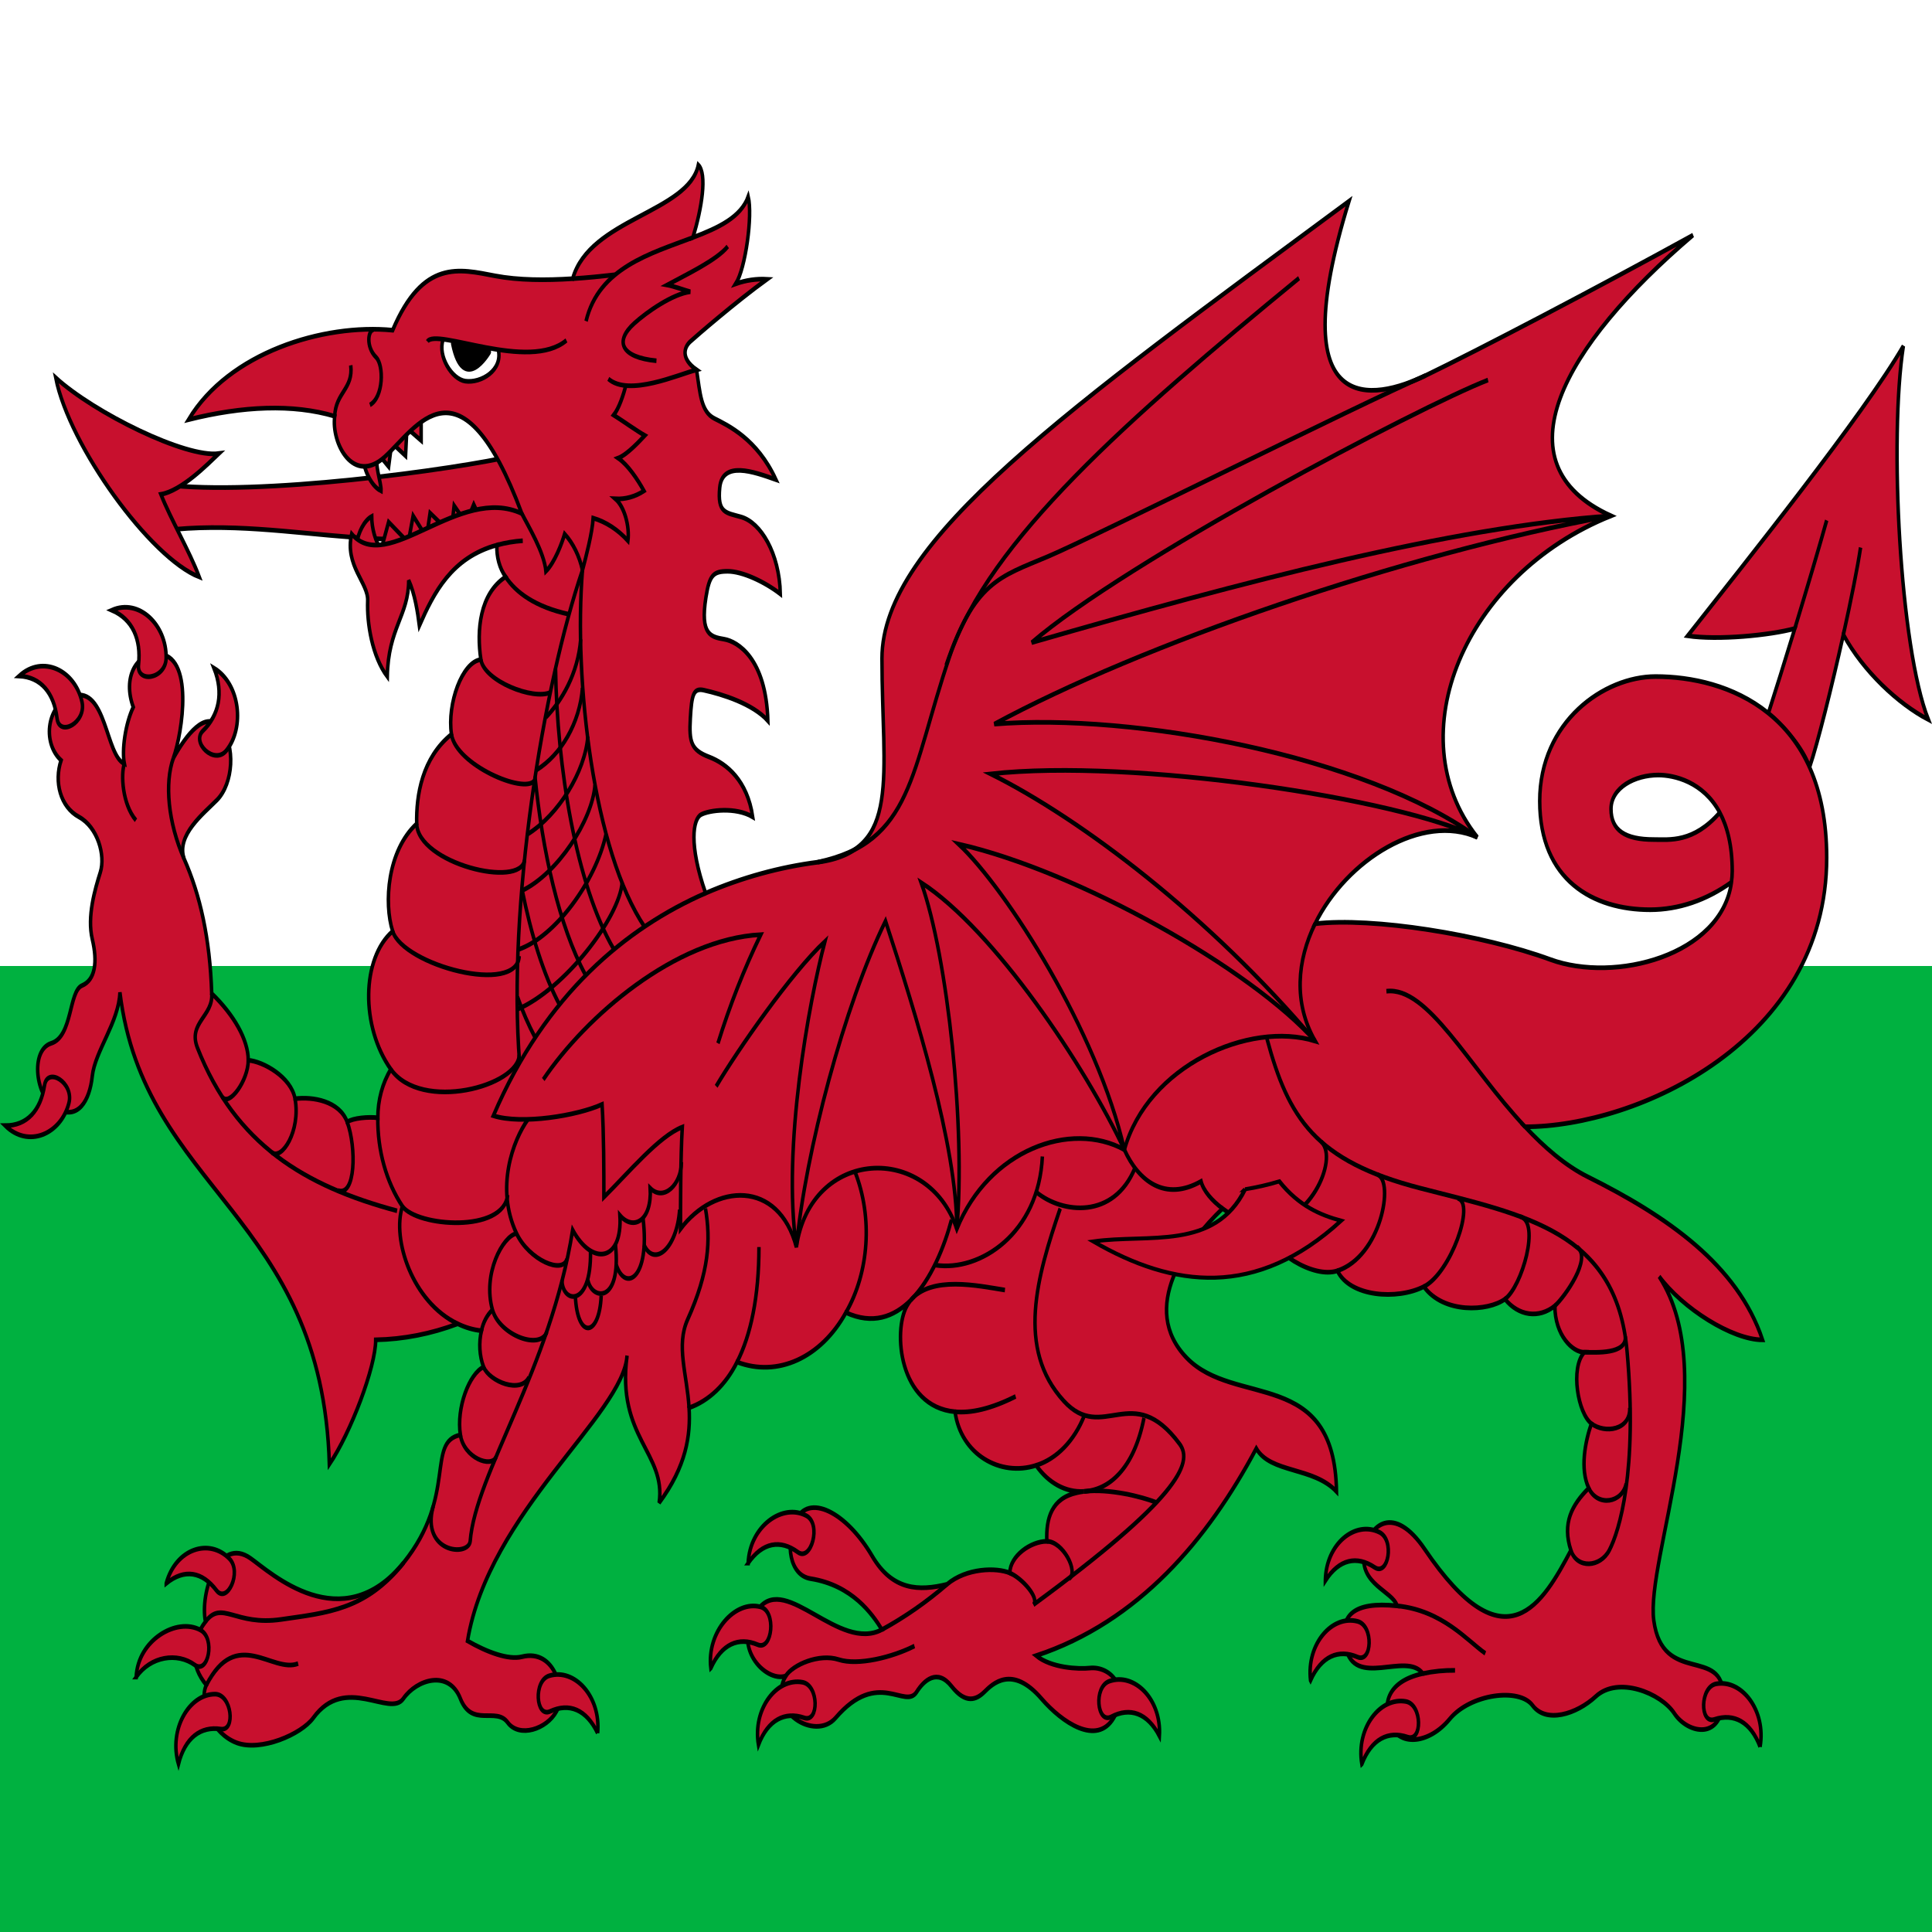 <svg xmlns="http://www.w3.org/2000/svg" x="0px" y="0px" width="480" height="480" viewBox="0 0 480 480">
   <rect x="0" y="0" width="480" height="480" fill="#333333" stroke="none"/>
   <g id="g542" transform="matrix(0.6,0,0,1,4.6344432e-6,0)">
      <rect style="fill:#00b140" width="800" height="480" id="rect538" x="0" y="0" />
      <rect style="fill:#ffffff" width="800" height="240" id="rect540" x="0" y="0" />
   </g>
   <g id="g770" transform="matrix(0.75,0,0,1,-59.99,-6.5401654e-5)">
      <g id="g766">
         <g id="g548">
            <path style="fill:#c8102e;stroke:#000000;stroke-width:1.157" d="m 246.663,113.816 c -25.98,3.937 -91.82,10.123 -117.509,5.906 l 5.02,12.092 c 42.515,-3.937 83.259,9.843 121.052,-4.499 z" id="path544" />
            <path style="fill:#c8102e;stroke:#000000;stroke-width:1.157" d="M 145.985,143.343 C 129.745,138.564 102.878,110.724 98.45,93.851 c 12.695,8.716 43.105,19.966 54.03,18.841 -3.544,2.531 -12.401,9.279 -19.192,10.123 3.25,6.188 9.448,14.06 12.697,20.528 z" id="path546" />
         </g>
         <g id="g554">
            <path style="fill:#c8102e;stroke:#000000;stroke-width:1.157" d="m 198.242,134.907 v 0 c 4.726,6.468 29.526,3.796 42.072,-4.076 l -3.395,-5.485 -2.509,4.64 -3.985,-4.358 -1.032,6.889 -6.938,-5.061 -1.183,6.047 -4.428,-5.344 -1.623,6.609 -6.497,-5.064 -2.509,6.891 c -1.96,-2.325 -3.055,-5.255 -3.101,-8.295 -2.509,0.983 -4.576,4.217 -4.872,6.606 z" id="path550" />
            <path style="fill:#c8102e;stroke:#000000;stroke-width:1.157" d="m 200.309,113.958 c 0,1.686 2.067,6.609 5.907,8.013 0.148,-2.108 -2.511,-7.03 -0.886,-9.137 l 3.395,3.093 1.034,-5.906 4.576,3.234 0.442,-6.889 4.724,3.093 v -7.592 c -7.677,0.701 -17.125,9.56 -19.192,12.091 z" id="path552" />
         </g>
         <path style="fill:#c8102e;stroke:#000000;stroke-width:1.157" d="m 679.421,190.587 c -1.993,-4.499 -8.193,-9.982 -13.655,-13.357 2.132,-4.993 5.457,-12.894 8.779,-21.074 -8.267,1.689 -25.459,2.936 -35.499,1.812 18.895,-17.997 58.459,-55.118 71.45,-71.991 -4.724,23.059 -1.18,74.802 8.267,92.799 -10.04,-3.937 -21.643,-12.089 -28.137,-21.088 -3.831,12.918 -8.529,26.996 -11.13,32.759" id="path556" />
         <path style="fill:#c8102e;stroke:#000000;stroke-width:1.157" d="m 310.733,91.882 c 1.18,5.906 1.474,10.405 5.904,12.092 4.428,1.689 14.171,5.061 20.372,15.186 -7.381,-1.968 -17.715,-4.781 -18.601,1.969 -0.842,6.424 2.115,6.234 7.087,7.31 6.495,1.406 12.695,8.999 12.992,19.124 -5.316,-3.093 -12.697,-5.624 -17.421,-5.624 -4.724,0 -6.053,0.842 -7.233,6.466 -1.949,9.276 1.625,9.843 6.053,10.405 4.43,0.562 13.877,4.781 14.468,20.248 -5.02,-4.219 -15.088,-6.569 -21.259,-7.592 -3.395,-0.562 -3.985,1.124 -4.427,7.03 -0.445,5.906 0.294,7.875 6.198,9.561 5.907,1.689 12.697,5.906 14.468,14.905 -5.61,-2.531 -14.468,-1.687 -17.125,-0.563 -2.657,1.125 -4.096,7.41 1.514,19.501 12.075,-3.894 24.535,-6.473 37.164,-7.691 27.906,-2.798 21.259,-21.37 21.259,-50.617 0,-29.247 61.41,-61.866 154.709,-113.609 -22.439,54.554 8.268,49.493 25.39,43.307 17.125,-6.188 57.279,-21.934 88.575,-34.871 -43.107,27.558 -64.956,56.805 -27.163,69.741 -48.421,14.622 -70.86,54.554 -44.287,79.864 -18.12,-6.113 -43.232,5.42 -53.75,21.483 18.895,-1.689 55.52,2.703 77.959,8.888 21.367,5.89 56.64,-1.007 59.964,-19.157 0.176,-0.915 0.265,-1.845 0.268,-2.777 0,-6.327 -1.629,-11.104 -4.124,-14.585 -5.488,-7.66 -15.104,-9.318 -20.381,-9.318 -7.677,0 -15.648,3.093 -15.648,8.436 0,5.344 4.724,7.592 14.172,7.592 5.166,0 13.13,0.855 21.858,-6.711 2.495,3.481 4.124,8.258 4.124,14.585 -0.008,0.919 -0.102,1.836 -0.28,2.738 -8.261,4.46 -17.497,6.804 -26.885,6.823 -18.896,0 -36.609,-7.312 -36.609,-26.996 0,-19.684 21.256,-30.933 38.381,-30.933 23.619,0 56.686,8.999 56.686,44.993 0,45.558 -62.714,66.864 -99.916,66.864 6.237,4.984 13.262,9.627 20.791,12.438 26.348,9.843 49.602,21.934 57.869,40.496 -10.038,0 -26.573,-7.874 -34.25,-15.749 21.259,24.748 -4.525,70.27 -1.77,85.49 2.951,16.309 23.029,6.186 23.029,18.841 0,11.247 -11.811,9.279 -16.239,4.217 -4.43,-5.061 -18.627,-9.314 -25.983,-4.217 -6.494,4.499 -16.532,6.748 -20.962,2.249 -4.428,-4.499 -20.666,-2.813 -27.457,3.375 -6.791,6.186 -16.276,6.669 -19.192,1.969 -3.122,-5.033 -2.324,-11.153 10.306,-13.271 -5.61,-5.626 -22.707,3.99 -25.658,-6.695 -2.123,-7.678 2.361,-11.249 17.123,-10.125 -1.476,-3.655 -12.399,-5.341 -10.924,-12.936 1.476,-7.592 10.01,-12.292 20.078,-1.124 26.866,29.809 39.267,13.218 48.419,0.282 -2.951,-6.75 0.296,-11.249 5.907,-15.467 -2.953,-4.782 -1.183,-11.529 0.884,-16.029 -4.428,-2.531 -7.085,-13.78 -2.361,-17.717 -3.84,0 -9.744,-4.219 -9.744,-11.529 -5.267,3.202 -12.02,2.513 -16.532,-1.687 -5.61,3.093 -20.372,3.655 -26.869,-3.095 -8.858,3.375 -24.506,2.531 -28.637,-3.937 -7.796,1.971 -22.145,-4.499 -25.096,-11.529 -4.554,-0.331 -8.977,-1.675 -12.945,-3.935 -11.808,8.437 -27.8,24.745 -11.857,37.119 15.945,12.374 49.011,2.248 49.602,33.182 -7.677,-6.186 -21.849,-4.499 -26.573,-10.685 -15.942,22.497 -38.971,43.025 -72.925,51.461 5.018,3.093 14.172,3.375 17.713,3.093 7.362,-0.584 13.581,5.344 7.973,12.374 -5.61,7.032 -17.125,1.125 -23.915,-4.779 -9.772,-8.5 -16.239,-3.657 -18.896,-1.689 -2.657,1.968 -6.2,3.095 -10.924,-1.406 -4.724,-4.499 -9.154,-1.404 -11.515,1.406 -3.838,4.57 -12.695,-5.906 -26.867,6.468 -6.814,5.95 -23.029,-1.686 -16.535,-10.405 -6.791,1.689 -18.801,-7.707 -8.857,-16.871 9.154,-8.436 26.572,10.967 40.744,5.341 -3.185,-3.86 -9.823,-11.011 -23.62,-12.653 -7.087,-0.844 -8.341,-8.695 -5.02,-14.342 4.133,-7.03 16.831,-2.248 25.392,8.719 6.744,8.639 15.648,8.717 24.8,7.03 6.43,-4.083 16.387,-4.219 20.817,-2.813 0,-4.217 6.937,-7.875 12.251,-7.875 -0.294,-5.624 1.477,-10.685 10.04,-12.091 0.713,-0.117 1.451,-0.232 2.213,-0.3 -5.965,0.273 -11.747,-2.098 -15.803,-6.479 -11.827,2.886 -24.929,-2.676 -26.855,-13.313 -18.694,-1.303 -20.553,-20.166 -15.947,-26.308 0.375,-0.507 0.797,-0.979 1.259,-1.409 -5.564,4.184 -12.674,6.119 -21.467,3.073 -8.265,11.236 -22.65,16.14 -36.057,12.292 -3.717,5.618 -9.379,9.664 -15.898,11.362 0.551,6.816 -0.919,14.538 -9.915,23.612 2.361,-12.374 -14.172,-16.311 -10.628,-36.557 -1.183,14.622 -45.764,38.807 -52.851,70.865 6.497,2.813 13.584,4.779 18.011,3.937 11.137,-2.121 14.762,8.999 11.515,13.498 -3.247,4.499 -12.401,6.748 -16.239,2.811 -3.838,-3.935 -11.811,1.406 -15.648,-5.904 -3.837,-7.312 -14.468,-4.781 -18.895,0 -4.428,4.779 -19.192,-6.188 -29.82,4.779 -3.976,4.103 -17.419,8.437 -25.392,6.188 -7.971,-2.251 -12.695,-10.125 -10.038,-14.342 -5.314,-4.782 -5.388,-10.637 -0.294,-15.749 -1.921,-7.171 4.34,-21.342 14.91,-15.747 6.643,3.514 30.188,20.107 50.708,1.124 17.792,-16.664 7.427,-30.016 18.821,-31.777 -1.386,-6.766 2.954,-15.184 7.677,-16.873 -1.373,-2.806 -1.623,-6.03 -0.697,-9.014 -2.683,-0.208 -5.324,-0.786 -7.849,-1.72 -8.848,2.506 -17.986,3.846 -27.181,3.986 0,6.748 -8.265,23.059 -15.352,30.933 -2.361,-61.866 -61.41,-68.054 -69.384,-117.265 -0.294,7.31 -8.267,14.622 -9.152,20.808 -0.886,6.188 -4.724,10.967 -11.811,8.157 -7.085,-2.813 -8.857,-14.625 -1.77,-16.311 7.087,-1.689 5.758,-12.936 10.186,-14.342 4.428,-1.406 5.166,-5.906 3.395,-11.529 -1.773,-5.624 0.884,-12.374 2.657,-16.591 1.77,-4.219 -0.886,-11.249 -7.087,-13.78 -6.199,-2.531 -8.265,-8.717 -5.904,-14.06 -6.495,-4.499 -4.643,-14.223 4.133,-16.029 10.924,-2.251 10.628,14.902 16.829,16.873 -0.884,-3.375 0.296,-9.843 2.954,-14.062 -3.544,-7.313 0.886,-13.216 7.971,-13.216 12.401,0 8.267,19.684 5.314,25.872 4.134,-5.626 10.631,-12.094 15.648,-7.592 5.02,4.497 4.201,13.895 -1.181,17.995 -4.43,3.375 -13.581,8.718 -10.924,14.624 5.314,8.999 8.561,19.684 9.154,33.464 7.381,5.344 12.105,11.529 12.105,16.591 4.87,0.282 14.199,4.131 15.5,9.563 5.904,-0.564 14.723,0.564 17.271,5.765 1.921,-0.986 7.043,-1.314 10.144,-1.034 0.01,-4.393 1.538,-8.647 4.323,-12.043 -10.038,-10.687 -9.744,-27.558 0.591,-34.308 -2.942,-7.006 -1.771,-19.966 7.971,-26.716 -0.21,-7.032 1.773,-16.309 11.515,-22.214 -1.477,-7.594 3.544,-17.997 9.744,-18.56 -1.477,-7.312 -0.361,-16.337 8.2,-20.557 -2.016,-2.116 -3.064,-4.972 -2.895,-7.89 -15.019,3.093 -20.888,11.847 -25.677,20.01 -0.59,-3.375 -1.477,-7.874 -3.544,-11.249 0,8.717 -6.791,11.811 -7.085,23.903 -5.02,-5.062 -6.791,-13.218 -6.497,-18.841 0.236,-4.502 -7.675,-8.717 -5.314,-16.591 11.811,10.405 35.726,-12.374 56.393,-5.061 -20.372,-40.776 -35.134,-21.093 -45.468,-14.06 -10.334,7.03 -17.715,-3.375 -16.532,-10.125 -13.878,-3.093 -30.412,-2.531 -48.421,0.844 13.285,-16.593 44.582,-23.903 67.611,-22.217 10.038,-17.715 22.145,-15.184 33.953,-13.498 7.721,1.105 16.739,1.129 25.686,0.699 5.61,-14.905 38.381,-16.445 41.631,-28.257 2.953,2.249 1.159,10.712 -1.794,18.021 8.536,-2.433 15.866,-5.033 18.326,-10.147 1.477,4.779 -0.884,17.715 -4.134,21.652 3.368,-0.898 6.852,-1.277 10.334,-1.125 -10.334,5.624 -23.323,14.06 -25.39,15.467 -2.067,1.406 -3.25,4.217 2.067,7.03 -5.907,1.125 -22.439,6.75 -29.23,2.251" id="path558" />
         <g id="g592">
            <path style="fill:#c8102e;stroke:#000000;stroke-width:1.157" d="m 86.345,167.95 c 7.823,-5.344 18.52,-1.393 20.814,6.468 1.477,5.061 -7.492,8.82 -8.267,4.078 -1.032,-6.327 -5.314,-10.264 -12.547,-10.546 z" id="path560" />
            <path style="fill:#c8102e;stroke:#000000;stroke-width:1.157" d="m 117.027,151.601 c 9.105,-2.983 18.164,3.721 17.995,11.88 -0.109,5.251 -9.832,6.402 -9.147,1.649 0.914,-6.345 -2.002,-11.285 -8.848,-13.529 z" id="path562" />
            <path style="fill:#c8102e;stroke:#000000;stroke-width:1.157" d="m 150.887,165.997 c 8.684,3.957 10.203,14.788 4.074,20.49 -3.946,3.67 -11.723,-2.006 -7.733,-4.938 5.324,-3.908 6.884,-9.38 3.659,-15.552 z" id="path564" />
            <path style="fill:#c8102e;stroke:#000000;stroke-width:1.157" d="m 81.733,279.659 c 7.577,5.655 18.442,2.143 21.085,-5.619 1.701,-4.997 -7.094,-9.115 -8.078,-4.409 -1.314,6.278 -5.768,10.039 -13.007,10.028 z" id="path566" />
            <path style="fill:#c8102e;stroke:#000000;stroke-width:1.157" d="m 135.059,393.378 c 3.173,-8.657 14.31,-11.289 20.935,-6.115 4.263,3.333 -0.803,11.32 -4.301,7.866 -4.668,-4.61 -10.547,-5.485 -16.634,-1.75 z" id="path568" />
            <path style="fill:#c8102e;stroke:#000000;stroke-width:1.157" d="m 125.097,416.662 c 0.528,-9.155 13.41,-14.909 21.281,-11.688 5.069,2.075 2.528,11.088 -1.84,8.692 -5.826,-3.194 -14.681,-2.2 -19.442,2.996 z" id="path570" />
            <path style="fill:#c8102e;stroke:#000000;stroke-width:1.157" d="m 139.097,438.266 c -3.303,-8.613 3.56,-17.369 12.128,-17.362 5.516,0.005 6.909,9.241 1.905,8.679 -6.675,-0.75 -11.807,2.123 -14.033,8.683 z" id="path572" />
            <path style="fill:#c8102e;stroke:#000000;stroke-width:1.157" d="m 277.959,430.577 c 1.141,-9.104 -7.651,-16.126 -15.988,-14.248 -5.367,1.21 -4.497,10.505 0.236,8.864 6.319,-2.189 12.005,-0.516 15.752,5.383 z" id="path574" />
            <path style="fill:#c8102e;stroke:#000000;stroke-width:1.157" d="m 331.227,433.484 c -1.977,-8.974 6.131,-16.705 14.609,-15.533 5.46,0.754 5.453,10.086 0.583,8.849 -6.494,-1.651 -12.003,0.491 -15.192,6.684 z" id="path576" />
            <path style="fill:#c8102e;stroke:#000000;stroke-width:1.157" d="m 464.056,431.291 c 0.738,-9.144 -8.355,-15.808 -16.602,-13.597 -5.309,1.424 -4.031,10.676 0.628,8.848 6.217,-2.44 11.971,-0.996 15.974,4.749 z" id="path578" />
            <path style="fill:#c8102e;stroke:#000000;stroke-width:1.157" d="m 315.457,414.442 c -1.412,-9.069 8.036,-16.875 16.426,-15.224 5.402,1.065 3.941,10.925 -0.842,9.415 -6.381,-2.017 -12.015,-0.19 -15.583,5.809 z" id="path580" />
            <path style="fill:#c8102e;stroke:#000000;stroke-width:1.157" d="m 327.823,388.35 c 0.528,-9.155 11.431,-14.993 19.302,-11.77 5.067,2.075 1.553,11.457 -2.812,9.061 -5.826,-3.197 -11.73,-2.484 -16.491,2.709 z" id="path582" />
            <path style="fill:#c8102e;stroke:#000000;stroke-width:1.157" d="m 531.109,438.264 c -1.977,-8.974 6.131,-16.706 14.609,-15.533 5.46,0.756 5.453,10.088 0.584,8.851 -6.495,-1.651 -12.003,0.492 -15.192,6.682 z" id="path584" />
            <path style="fill:#c8102e;stroke:#000000;stroke-width:1.157" d="m 663.039,433.969 c 2.043,-8.961 -6.008,-16.747 -14.496,-15.63 -5.462,0.719 -5.525,10.05 -0.648,8.844 6.508,-1.607 12.003,0.571 15.144,6.785 z" id="path586" />
            <path style="fill:#c8102e;stroke:#000000;stroke-width:1.157" d="m 514.116,417.465 c -1.391,-9.072 7.205,-16.311 15.591,-14.64 5.399,1.076 4.784,10.39 0.007,8.867 -6.376,-2.03 -12.014,-0.216 -15.597,5.774 z" id="path588" />
            <path style="fill:#c8102e;stroke:#000000;stroke-width:1.157" d="m 519.029,392.704 c 0.178,-9.169 9.897,-14.977 17.884,-12.028 5.143,1.899 2.946,10.992 -1.509,8.75 -5.944,-2.994 -11.815,-2.076 -16.375,3.278 z" id="path590" />
         </g>
         <g id="g764">
            <path style="fill:none;stroke:#000000;stroke-width:1.157" d="m 552.242,93.289 c -22.439,7.312 -109.242,39.932 -125.184,44.993 -15.942,5.061 -24.209,6.188 -33.657,26.996" id="path594" />
            <path style="fill:none;stroke:#000000;stroke-width:1.157" d="m 510.317,69.103 c -56.686,34.871 -102.744,65.241 -115.736,93.926 -12.991,28.683 -12.105,46.118 -43.697,51.179" id="path596" />
            <path style="fill:none;stroke:#000000;stroke-width:1.157" d="m 259.95,268.202 c 14.172,-15.748 43.695,-34.87 72.039,-35.994 -5.525,8.555 -10.268,17.59 -14.172,26.996" id="path598" />
            <path style="fill:none;stroke:#000000;stroke-width:1.157" d="m 317.227,269.889 c 7.087,-8.999 24.8,-28.12 36.02,-35.995 -5.314,15.187 -14.171,51.181 -9.447,75.926 2.951,-23.621 15.942,-60.178 29.523,-80.988 10.04,23.059 23.619,55.68 23.619,76.491 2.953,-24.747 -2.951,-67.492 -11.808,-86.051 24.209,11.809 54.325,45.555 67.317,66.366 -8.857,-29.247 -38.973,-64.679 -54.918,-75.929 39.564,6.75 96.843,30.935 118.099,48.933 -34.838,-30.933 -77.355,-55.118 -107.468,-66.368 47.239,-3.935 135.814,6.188 161.204,15.749 -37.201,-20.248 -113.965,-30.933 -160.024,-28.121 48.421,-19.686 134.634,-42.182 204.311,-51.743 -53.145,2.811 -121.642,16.311 -191.91,31.495 31.296,-20.248 128.137,-58.491 151.166,-65.241" id="path600" />
            <path style="fill:none;stroke:#000000;stroke-width:1.157" d="m 274.122,79.79 c 4.217,-13.273 21.423,-16.796 35.407,-20.786" id="path602" />
            <path style="fill:none;stroke:#000000;stroke-width:1.157" d="m 297.445,89.634 c -11.808,-0.844 -13.908,-4.841 -7.381,-9.281 4.134,-2.813 12.695,-7.312 18.602,-7.874 -1.477,-0.28 -5.61,-1.406 -7.678,-1.686 6.2,-2.531 16.535,-6.188 20.076,-9.563" id="path604" />
            <path style="fill:none;stroke:#000000;stroke-width:1.157" d="m 283.716,68.261 c -4.518,0.39 -9.26,0.749 -14.024,0.979" id="path606" />
            <path style="fill:none;stroke:#000000;stroke-width:1.157" d="m 253.16,134.345 c -2.881,0.144 -5.747,0.506 -8.573,1.083" id="path608" />
            <path style="fill:none;stroke:#000000;stroke-width:1.157" d="m 205.139,277.715 c -0.114,8.089 2.796,15.928 8.161,21.983 4.724,5.061 33.66,6.75 34.84,-2.813" id="path610" />
            <path style="fill:none;stroke:#000000;stroke-width:1.157" d="m 209.462,265.671 c 10.038,10.685 42.515,4.217 42.515,-3.655" id="path612" />
            <path style="fill:none;stroke:#000000;stroke-width:1.157" d="m 210.053,231.363 c 3.543,8.436 41.334,16.029 41.924,6.186" id="path614" />
            <path style="fill:none;stroke:#000000;stroke-width:1.157" d="m 218.024,204.647 c 0.296,9.843 34.712,16.236 35.726,8.999" id="path616" />
            <path style="fill:none;stroke:#000000;stroke-width:1.157" d="m 229.538,182.433 c 1.477,7.592 24.212,14.905 27.459,11.529" id="path618" />
            <path style="fill:none;stroke:#000000;stroke-width:1.157" d="m 239.282,163.873 c 1.076,5.333 17.419,10.123 23.029,8.155" id="path620" />
            <path style="fill:none;stroke:#000000;stroke-width:1.157" d="m 247.482,143.317 c 3.349,3.873 9.848,7.478 21.03,9.307" id="path622" />
            <path style="fill:none;stroke:#000000;stroke-width:1.157" d="m 190.863,103.412 c 0.294,-5.906 6.198,-6.748 5.314,-12.654" id="path624" />
            <path style="fill:none;stroke:#000000;stroke-width:1.157" d="m 252.864,127.597 c 2.067,3.093 7.381,9.561 7.971,14.342 2.954,-2.251 5.314,-7.032 6.2,-9.281 2.82,2.345 4.876,5.478 5.904,8.998 1.183,-3.375 3.25,-9.281 3.544,-12.936 4.229,0.938 8.175,2.865 11.515,5.624 0.59,-3.655 -1.18,-8.436 -4.134,-10.405 3.264,0.136 6.51,-0.541 9.448,-1.968 -2.067,-2.811 -5.314,-6.468 -8.562,-8.155 2.954,-0.844 7.085,-4.217 8.858,-5.624 -2.657,-1.124 -7.381,-3.657 -10.334,-5.061 1.771,-1.689 3.247,-5.061 4.134,-7.594" id="path626" />
            <path style="fill:none;stroke:#000000;stroke-width:1.157" d="m 203.852,81.9 c -1.918,0 -2.805,4.217 0.739,6.889 2.548,1.922 2.509,9.843 -2.067,11.811" id="path628" />
            <path style="fill:none;stroke:#000000;stroke-width:1.157" d="m 272.939,141.657 c -12.989,28.683 -24.947,83.098 -20.814,122.467" id="path630" />
            <path style="fill:none;stroke:#000000;stroke-width:1.157" d="m 266.149,317.977 c 0,5.906 9.744,7.03 9.448,-7.03" id="path632" />
            <path style="fill:none;stroke:#000000;stroke-width:1.157" d="m 274.712,317.977 c 1.18,5.061 11.218,6.186 9.151,-8.718" id="path634" />
            <path style="fill:none;stroke:#000000;stroke-width:1.157" d="m 270.579,321.914 c 0.59,10.967 7.971,10.405 8.561,0" id="path636" />
            <path style="fill:none;stroke:#000000;stroke-width:1.157" d="m 284.16,314.32 c 2.951,6.75 11.218,3.375 8.858,-11.529" id="path638" />
            <path style="fill:none;stroke:#000000;stroke-width:1.157" d="m 293.312,309.258 c 3.249,5.626 10.924,1.126 11.811,-8.717" id="path640" />
            <path style="fill:none;stroke:#000000;stroke-width:1.157" d="m 254.93,278.045 c -5.066,5.284 -10.878,17.147 -3.839,28.402 4.136,6.607 15.502,10.264 16.683,6.327" id="path642" />
            <path style="fill:none;stroke:#000000;stroke-width:1.157" d="m 251.091,306.447 c -4.576,0.703 -11.306,10.046 -7.971,18.98 2.363,6.327 15.945,10.125 18.011,5.485" id="path644" />
            <path style="fill:none;stroke:#000000;stroke-width:1.157" d="m 389.858,314.32 c 14.762,1.689 34.249,-7.872 35.43,-26.996" id="path646" />
            <path style="fill:none;stroke:#000000;stroke-width:1.157" d="m 423.515,296.323 c 8.268,5.062 25.393,6.75 32.477,-6.186" id="path648" />
            <path style="fill:none;stroke:#000000;stroke-width:1.157" d="m 431.192,300.259 c -7.677,16.873 -14.632,34.8 1.18,47.806 12.991,10.687 22.64,-5.244 38.384,10.687 4.723,4.779 -0.887,13.778 -48.422,39.932" id="path650" />
            <path style="fill:none;stroke:#000000;stroke-width:1.157" d="m 194.995,278.748 c 3.101,6.327 2.805,18.701 -3.099,17.012" id="path652" />
            <path style="fill:none;stroke:#000000;stroke-width:1.157" d="m 148.346,418.651 c 10.038,-14.622 21.891,-2.806 30.41,-5.344" id="path654" />
            <path style="fill:#ffffff;stroke:#000000;stroke-width:1.157" d="m 226.735,84.429 c -1.773,4.078 2.942,9.783 7.381,10.266 5.166,0.562 12.547,-2.672 10.924,-7.874" id="path656" />
            <path style="fill:none;stroke:#000000;stroke-width:1.157" d="m 221.567,84.852 c 2.657,-3.516 33.659,7.592 46.058,-0.282" id="path658" />
            <path style="fill:none;stroke:#000000;stroke-width:1.157" d="m 121.183,189.745 c -1.18,2.529 -0.738,9.982 3.84,14.06" id="path660" />
            <path style="fill:none;stroke:#000000;stroke-width:1.157" d="m 340.256,416.4 c 2.363,-2.81 11.105,-5.65 17.567,-4.076 6.348,1.545 17.715,-0.562 25.096,-3.375" id="path662" />
            <g id="g686">
               <path style="fill:none;stroke:#000000;stroke-width:1.157" d="m 272.939,141.657 c -2.951,27.558 3.692,69.882 20.669,88.723" id="path664" />
               <path style="fill:none;stroke:#000000;stroke-width:1.157" d="m 264.024,166.124 c 0.486,24.522 6.791,53.637 19.254,69.664" id="path666" />
               <path style="fill:none;stroke:#000000;stroke-width:1.157" d="m 257.201,192.849 c 2.453,18.558 7.978,37.218 16.708,49.338" id="path668" />
               <path style="fill:none;stroke:#000000;stroke-width:1.157" d="m 252.921,221.016 c 2.949,11.013 7.101,21.121 12.492,28.722" id="path670" />
               <path style="fill:none;stroke:#000000;stroke-width:1.157" d="m 251.401,247.668 c 1.659,3.545 3.627,6.936 5.881,10.136" id="path672" />
               <path style="fill:none;stroke:#000000;stroke-width:1.157" d="m 272.349,158.81 c -0.884,8.718 -6.494,15.466 -11.515,19.404" id="path674" />
               <path style="fill:none;stroke:#000000;stroke-width:1.157" d="m 272.939,170.904 c -0.884,8.716 -7.085,16.591 -15.204,20.387" id="path676" />
               <path style="fill:none;stroke:#000000;stroke-width:1.157" d="m 274.712,182.995 c -0.886,8.717 -9.744,19.404 -19.782,24.183" id="path678" />
               <path style="fill:none;stroke:#000000;stroke-width:1.157" d="m 277.073,195.086 c -0.884,8.719 -12.399,21.934 -24.122,26.176" id="path680" />
               <path style="fill:none;stroke:#000000;stroke-width:1.157" d="m 280.765,207.178 c -3.395,11.812 -16.977,25.592 -28.933,28.685" id="path682" />
               <path style="fill:none;stroke:#000000;stroke-width:1.157" d="m 286.079,219.272 c -0.886,8.716 -19.044,26.433 -34.692,31.495" id="path684" />
            </g>
            <path style="fill:none;stroke:#000000;stroke-width:1.157" d="m 177.724,272.984 c 1.919,8.013 -4.43,15.326 -7.677,13.357" id="path688" />
            <path style="fill:none;stroke:#000000;stroke-width:1.157" d="m 211.529,300.824 c -30.706,-6.188 -53.537,-16.496 -66.134,-40.496 -3.249,-6.186 5.314,-7.874 4.724,-13.498" id="path690" />
            <path style="fill:none;stroke:#000000;stroke-width:1.157" d="m 140.965,213.366 c -5.314,-8.998 -6.497,-18.841 -3.544,-25.027" id="path692" />
            <path style="fill:none;stroke:#000000;stroke-width:1.157" d="m 162.224,263.421 c 0,5.063 -6.348,11.529 -8.563,9.14" id="path694" />
            <path style="fill:none;stroke:#000000;stroke-width:1.157" d="m 213.3,299.697 c -3.539,8.187 3.305,23.822 18.324,29.198" id="path696" />
            <path style="fill:none;stroke:#000000;stroke-width:1.157" d="m 243.119,325.428 c -1.772,1.262 -3.059,3.093 -3.647,5.187" id="path698" />
            <path style="fill:none;stroke:#000000;stroke-width:1.157" d="m 255.227,342.16 c -2.659,4.219 -12.991,1.126 -15.058,-2.531" id="path700" />
            <path style="fill:none;stroke:#000000;stroke-width:1.157" d="m 213.67,388.279 c -12.519,11.723 -25.272,12.385 -40.522,14.06 -15.354,1.689 -19.634,-4.921 -25.096,0.562" id="path702" />
            <path style="fill:none;stroke:#000000;stroke-width:1.157" d="m 313.683,300.259 c 1.773,7.875 1.181,15.749 -5.904,27.56 -3.911,6.517 -0.206,13.546 0.468,21.944" id="path704" />
            <path style="fill:none;stroke:#000000;stroke-width:1.157" d="m 381.669,323.036 c 6.768,-5.088 11.234,-13.481 13.503,-19.964" id="path706" />
            <path style="fill:none;stroke:#000000;stroke-width:1.157" d="m 360.202,326.109 c 7.7,-10.035 8.902,-23.617 3.083,-34.848" id="path708" />
            <path style="fill:none;stroke:#000000;stroke-width:1.157" d="m 324.145,338.401 c 4.539,-6.675 7.254,-16.183 7.254,-28.581" id="path710" />
            <path style="fill:none;stroke:#000000;stroke-width:1.157" d="m 232.491,356.502 c 1.181,5.764 10.334,8.295 11.811,5.485" id="path712" />
            <path style="fill:none;stroke:#000000;stroke-width:1.157" d="m 305.712,288.73 c 0,5.624 -5.904,9.843 -10.334,6.468 0.59,8.155 -5.608,10.687 -10.038,6.75 0.886,11.529 -9.152,12.654 -15.648,3.655 -7.381,34.588 -32.181,60.46 -33.954,77.333 -0.59,3.937 -16.386,2.813 -12.253,-8.716" id="path714" />
            <path style="fill:none;stroke:#000000;stroke-width:1.157" d="m 412.887,320.508 c -8.858,-1.054 -24.436,-3.646 -31.218,2.529" id="path716" />
            <path style="fill:none;stroke:#000000;stroke-width:1.157" d="m 416.431,346.942 c -8.186,3.093 -14.801,4.18 -20.073,3.811" id="path718" />
            <path style="fill:none;stroke:#000000;stroke-width:1.157" d="m 439.016,370.545 c 8.159,-0.304 16.574,-5.471 19.93,-18.259" id="path720" />
            <path style="fill:none;stroke:#000000;stroke-width:1.157" d="m 423.212,364.066 c 6.846,-1.626 12.659,-6.124 15.951,-12.343" id="path722" />
            <path style="fill:none;stroke:#000000;stroke-width:1.157" d="m 463.373,373.375 c -5.14,-1.548 -15.991,-3.589 -24.357,-2.831" id="path724" />
            <path style="fill:none;stroke:#000000;stroke-width:1.157" d="m 434.146,392.217 c 3.247,-1.689 -2.067,-9.281 -7.383,-9.281" id="path726" />
            <path style="fill:none;stroke:#000000;stroke-width:1.157" d="m 372.143,404.87 c 7.518,-3.071 14.733,-6.836 21.552,-11.247" id="path728" />
            <path style="fill:none;stroke:#000000;stroke-width:1.157" d="m 414.512,390.81 c 4.009,1.274 9.89,6.186 7.823,7.874" id="path730" />
            <path style="fill:none;stroke:#000000;stroke-width:1.157" d="m 452.451,285.637 c 4.724,7.874 13.579,12.936 25.39,7.874 0.831,2.372 3.639,4.806 7.133,6.75" id="path732" />
            <path style="fill:none;stroke:#000000;stroke-width:1.157" d="m 517.699,283.669 c 5.907,4.499 -4.428,21.09 -19.78,20.528" id="path734" />
            <path style="fill:none;stroke:#000000;stroke-width:1.157" d="m 600.367,385.187 c 2.048,4.68 9.744,4.217 12.697,0 3.372,-4.819 9.448,-19.686 5.904,-49.495 -3.543,-29.807 -33.657,-33.744 -68.497,-40.494 -34.84,-6.748 -43.697,-17.435 -50.782,-37.118" id="path736" />
            <path style="fill:none;stroke:#000000;stroke-width:1.157" d="m 606.274,369.72 c 2.951,4.779 11.218,3.655 12.399,-1.126" id="path738" />
            <path style="fill:none;stroke:#000000;stroke-width:1.157" d="m 607.158,353.691 c 4.43,2.531 12.991,1.686 12.695,-3.937" id="path740" />
            <path style="fill:none;stroke:#000000;stroke-width:1.157" d="m 604.797,335.974 c 3.837,0 14.171,0.562 13.581,-3.937" id="path742" />
            <path style="fill:none;stroke:#000000;stroke-width:1.157" d="m 595.053,324.445 c 3.247,-2.251 12.401,-11.811 7.381,-14.625" id="path744" />
            <path style="fill:none;stroke:#000000;stroke-width:1.157" d="m 578.521,322.758 c 5.608,-3.095 11.808,-19.124 5.018,-20.53" id="path746" />
            <path style="fill:none;stroke:#000000;stroke-width:1.157" d="m 551.652,319.663 c 8.857,-3.375 17.125,-20.81 11.22,-21.934" id="path748" />
            <path style="fill:none;stroke:#000000;stroke-width:1.157" d="m 523.015,315.726 c 14.465,-3.655 18.895,-22.214 13.285,-23.903" id="path750" />
            <path style="fill:none;stroke:#000000;stroke-width:1.157" d="m 542.795,398.965 c 15.067,1.149 23.325,8.719 29.23,11.811" id="path752" />
            <path style="fill:none;stroke:#000000;stroke-width:1.157" d="m 539.253,246.267 c 13.727,-1.265 27.223,18.732 45.934,33.68" id="path754" />
            <path style="fill:none;stroke:#000000;stroke-width:1.157" d="m 690.625,157.688 c 2.583,-8.712 4.747,-16.897 5.698,-21.655" id="path756" />
            <path style="fill:none;stroke:#000000;stroke-width:1.157" d="m 551.331,415.785 c 3.524,-0.557 7.088,-0.821 10.656,-0.789" id="path758" />
            <path style="fill:none;stroke:#000000;stroke-width:1.157" d="m 685.103,129.283 c -1.995,5.383 -6.284,16.34 -10.559,26.873" id="path760" />
            <path style="fill:none;stroke:#000000;stroke-width:1.157" d="m 313.721,221.9 c -26.041,8.551 -53.007,24.97 -70.305,55.301 9.448,2.249 27.753,0 36.02,-2.813 0.591,7.312 0.591,16.873 0.591,23.061 8.267,-6.188 18.305,-15.187 25.982,-17.435 -0.593,7.31 -0.593,20.245 -0.593,25.309 11.221,-11.249 32.477,-12.374 38.384,4.497 4.723,-24.745 43.695,-25.87 53.143,-4.497 10.631,-19.686 37.793,-26.998 55.508,-19.686 7.675,-20.81 41.332,-32.057 63.181,-26.996 -7.242,-9.534 -5.948,-20.076 -0.014,-29.136" id="path762" />
         </g>
      </g>
      <path style="stroke:#000000;stroke-width:1.692;stroke-linejoin:round" d="m 230.229,85.391 11.581,2.04 c 0,0 -8.151,10.403 -11.581,-2.04 z" id="path768" />
   </g>
   <path style="fill:#c8102e;fill-opacity:1;stroke:#000000;stroke-width:1px;stroke-linecap:butt;stroke-linejoin:miter;stroke-opacity:1" d="m 309.337,295.476 c -7.523,15.296 -24.045,11.009 -37.7,12.959 19.925,11.548 40.46,14.167 61.557,-5.154 -5.122,-1.399 -10.468,-3.635 -15.353,-9.769 -2.835,0.862 -5.669,1.494 -8.504,1.964 z" />
</svg>
